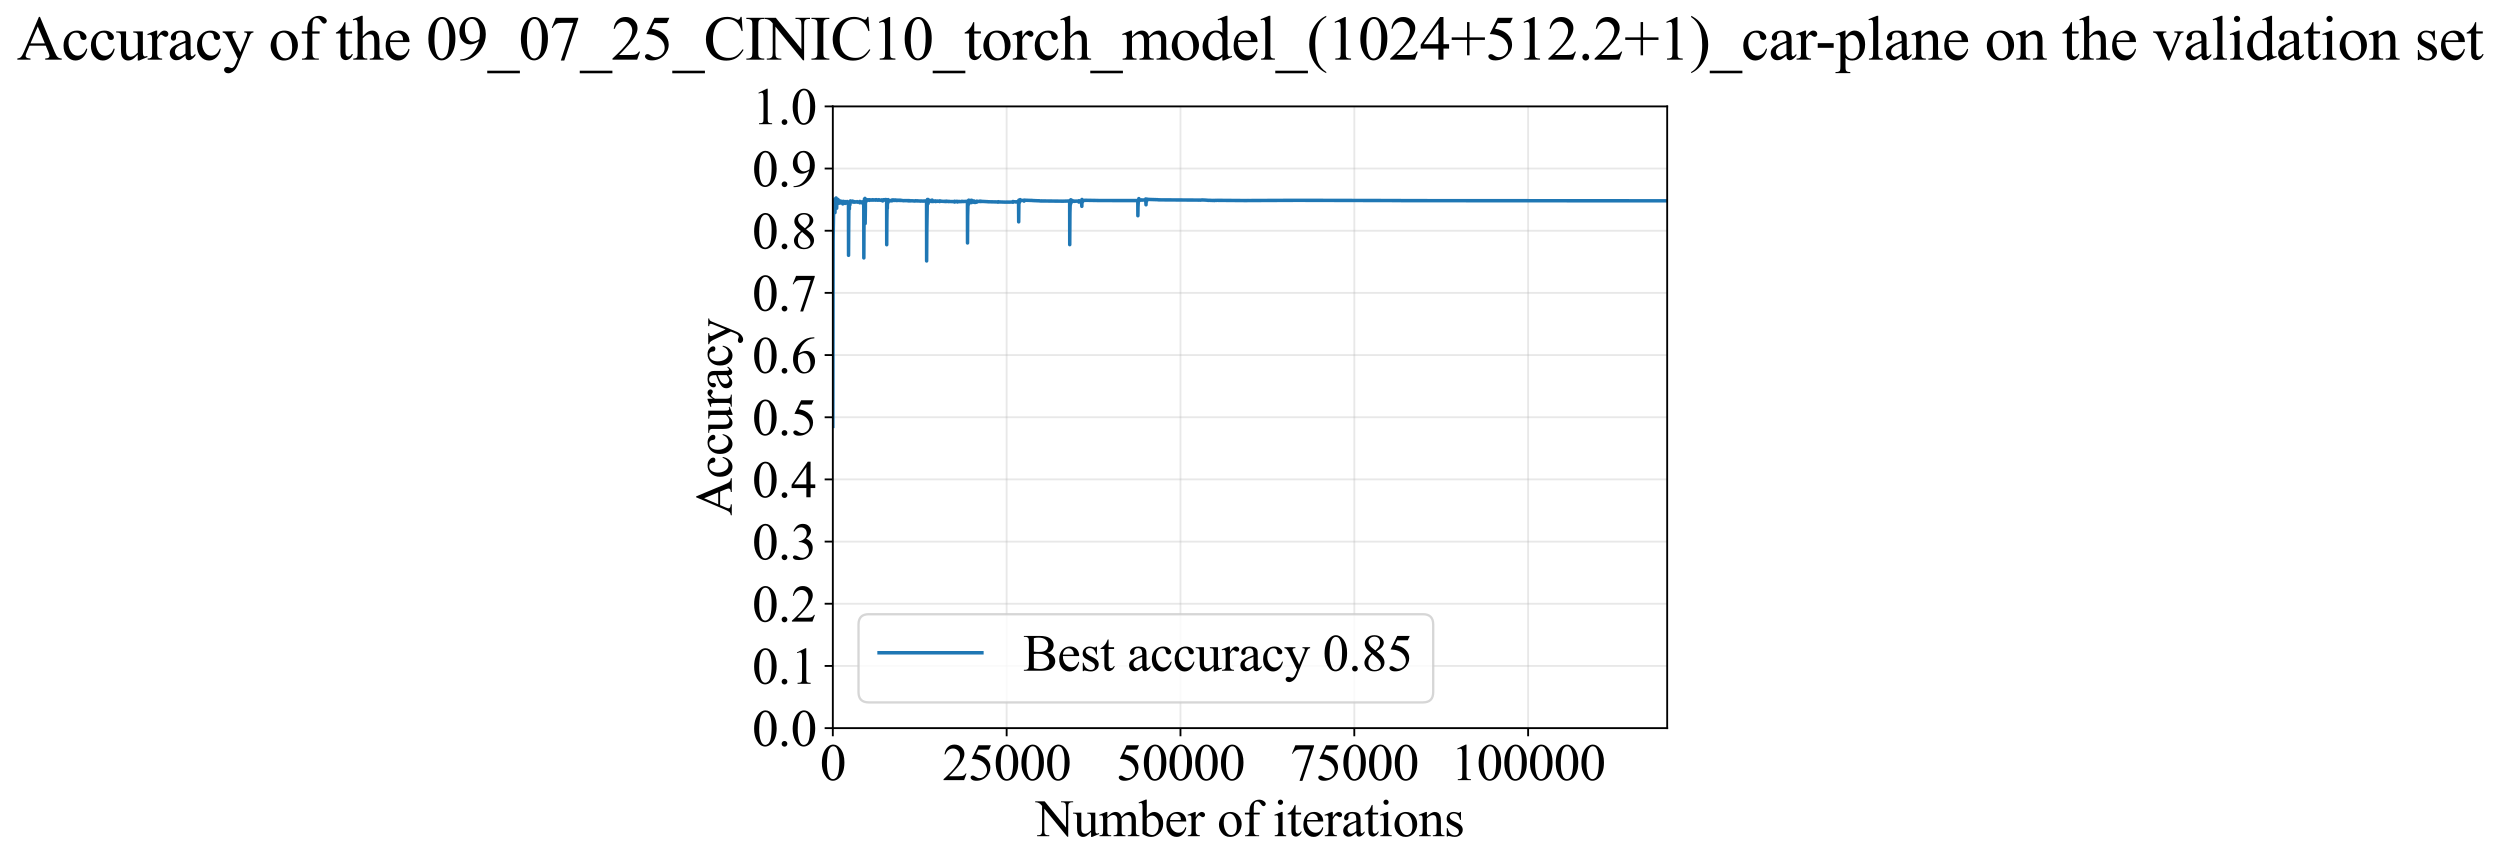 <?xml version="1.0" encoding="utf-8" standalone="no"?>
<!DOCTYPE svg PUBLIC "-//W3C//DTD SVG 1.1//EN"
  "http://www.w3.org/Graphics/SVG/1.1/DTD/svg11.dtd">
<svg xmlns:xlink="http://www.w3.org/1999/xlink" width="1070.049pt" height="369.808pt" viewBox="0 0 1070.049 369.808" xmlns="http://www.w3.org/2000/svg" version="1.1">
 <defs>
  <style type="text/css">*{stroke-linejoin: round; stroke-linecap: butt}</style>
 </defs>
 <g id="figure_1">
  <g id="patch_1">
   <path d="M 0 369.808 
L 1070.049 369.808 
L 1070.049 0 
L 0 0 
z
" style="fill: #ffffff"/>
  </g>
  <g id="axes_1">
   <g id="patch_2">
    <path d="M 356.465 311.644 
L 713.585 311.644 
L 713.585 45.532 
L 356.465 45.532 
z
" style="fill: #ffffff"/>
   </g>
   <g id="matplotlib.axis_1">
    <g id="xtick_1">
     <g id="line2d_1">
      <path d="M 356.465 311.644 
L 356.465 45.532 
" clip-path="url(#p0b1e5a8b62)" style="fill: none; stroke: #b0b0b0; stroke-opacity: 0.3; stroke-width: 0.8; stroke-linecap: square"/>
     </g>
     <g id="line2d_2">
      <defs>
       <path id="mb15ddaf20f" d="M 0 0 
L 0 3.5 
" style="stroke: #000000; stroke-width: 0.8"/>
      </defs>
      <g>
       <use xlink:href="#mb15ddaf20f" x="356.465" y="311.644" style="stroke: #000000; stroke-width: 0.8"/>
      </g>
     </g>
     <g id="text_1">
      <!-- 0 -->
      <g transform="translate(350.965 333.92) scale(0.22 -0.22)">
       <defs>
        <path id="TimesNewRomanPSMT-30" d="M 231 2094 
Q 231 2819 450 3342 
Q 669 3866 1031 4122 
Q 1313 4325 1613 4325 
Q 2100 4325 2488 3828 
Q 2972 3213 2972 2159 
Q 2972 1422 2759 906 
Q 2547 391 2217 158 
Q 1888 -75 1581 -75 
Q 975 -75 572 641 
Q 231 1244 231 2094 
z
M 844 2016 
Q 844 1141 1059 588 
Q 1238 122 1591 122 
Q 1759 122 1940 273 
Q 2122 425 2216 781 
Q 2359 1319 2359 2297 
Q 2359 3022 2209 3506 
Q 2097 3866 1919 4016 
Q 1791 4119 1609 4119 
Q 1397 4119 1231 3928 
Q 1006 3669 925 3112 
Q 844 2556 844 2016 
z
" transform="scale(0.016)"/>
       </defs>
       <use xlink:href="#TimesNewRomanPSMT-30"/>
      </g>
     </g>
    </g>
    <g id="xtick_2">
     <g id="line2d_3">
      <path d="M 430.865 311.644 
L 430.865 45.532 
" clip-path="url(#p0b1e5a8b62)" style="fill: none; stroke: #b0b0b0; stroke-opacity: 0.3; stroke-width: 0.8; stroke-linecap: square"/>
     </g>
     <g id="line2d_4">
      <g>
       <use xlink:href="#mb15ddaf20f" x="430.865" y="311.644" style="stroke: #000000; stroke-width: 0.8"/>
      </g>
     </g>
     <g id="text_2">
      <!-- 25000 -->
      <g transform="translate(403.365 333.92) scale(0.22 -0.22)">
       <defs>
        <path id="TimesNewRomanPSMT-32" d="M 2934 816 
L 2638 0 
L 138 0 
L 138 116 
Q 1241 1122 1691 1759 
Q 2141 2397 2141 2925 
Q 2141 3328 1894 3587 
Q 1647 3847 1303 3847 
Q 991 3847 742 3664 
Q 494 3481 375 3128 
L 259 3128 
Q 338 3706 661 4015 
Q 984 4325 1469 4325 
Q 1984 4325 2329 3994 
Q 2675 3663 2675 3213 
Q 2675 2891 2525 2569 
Q 2294 2063 1775 1497 
Q 997 647 803 472 
L 1909 472 
Q 2247 472 2383 497 
Q 2519 522 2628 598 
Q 2738 675 2819 816 
L 2934 816 
z
" transform="scale(0.016)"/>
        <path id="TimesNewRomanPSMT-35" d="M 2778 4238 
L 2534 3706 
L 1259 3706 
L 981 3138 
Q 1809 3016 2294 2522 
Q 2709 2097 2709 1522 
Q 2709 1188 2573 903 
Q 2438 619 2231 419 
Q 2025 219 1772 97 
Q 1413 -75 1034 -75 
Q 653 -75 479 54 
Q 306 184 306 341 
Q 306 428 378 495 
Q 450 563 559 563 
Q 641 563 702 538 
Q 763 513 909 409 
Q 1144 247 1384 247 
Q 1750 247 2026 523 
Q 2303 800 2303 1197 
Q 2303 1581 2056 1914 
Q 1809 2247 1375 2428 
Q 1034 2569 447 2591 
L 1259 4238 
L 2778 4238 
z
" transform="scale(0.016)"/>
       </defs>
       <use xlink:href="#TimesNewRomanPSMT-32"/>
       <use xlink:href="#TimesNewRomanPSMT-35" transform="translate(50 0)"/>
       <use xlink:href="#TimesNewRomanPSMT-30" transform="translate(100 0)"/>
       <use xlink:href="#TimesNewRomanPSMT-30" transform="translate(150 0)"/>
       <use xlink:href="#TimesNewRomanPSMT-30" transform="translate(200 0)"/>
      </g>
     </g>
    </g>
    <g id="xtick_3">
     <g id="line2d_5">
      <path d="M 505.265 311.644 
L 505.265 45.532 
" clip-path="url(#p0b1e5a8b62)" style="fill: none; stroke: #b0b0b0; stroke-opacity: 0.3; stroke-width: 0.8; stroke-linecap: square"/>
     </g>
     <g id="line2d_6">
      <g>
       <use xlink:href="#mb15ddaf20f" x="505.265" y="311.644" style="stroke: #000000; stroke-width: 0.8"/>
      </g>
     </g>
     <g id="text_3">
      <!-- 50000 -->
      <g transform="translate(477.765 333.92) scale(0.22 -0.22)">
       <use xlink:href="#TimesNewRomanPSMT-35"/>
       <use xlink:href="#TimesNewRomanPSMT-30" transform="translate(50 0)"/>
       <use xlink:href="#TimesNewRomanPSMT-30" transform="translate(100 0)"/>
       <use xlink:href="#TimesNewRomanPSMT-30" transform="translate(150 0)"/>
       <use xlink:href="#TimesNewRomanPSMT-30" transform="translate(200 0)"/>
      </g>
     </g>
    </g>
    <g id="xtick_4">
     <g id="line2d_7">
      <path d="M 579.665 311.644 
L 579.665 45.532 
" clip-path="url(#p0b1e5a8b62)" style="fill: none; stroke: #b0b0b0; stroke-opacity: 0.3; stroke-width: 0.8; stroke-linecap: square"/>
     </g>
     <g id="line2d_8">
      <g>
       <use xlink:href="#mb15ddaf20f" x="579.665" y="311.644" style="stroke: #000000; stroke-width: 0.8"/>
      </g>
     </g>
     <g id="text_4">
      <!-- 75000 -->
      <g transform="translate(552.165 333.92) scale(0.22 -0.22)">
       <defs>
        <path id="TimesNewRomanPSMT-37" d="M 644 4238 
L 2916 4238 
L 2916 4119 
L 1503 -88 
L 1153 -88 
L 2419 3728 
L 1253 3728 
Q 900 3728 750 3644 
Q 488 3500 328 3200 
L 238 3234 
L 644 4238 
z
" transform="scale(0.016)"/>
       </defs>
       <use xlink:href="#TimesNewRomanPSMT-37"/>
       <use xlink:href="#TimesNewRomanPSMT-35" transform="translate(50 0)"/>
       <use xlink:href="#TimesNewRomanPSMT-30" transform="translate(100 0)"/>
       <use xlink:href="#TimesNewRomanPSMT-30" transform="translate(150 0)"/>
       <use xlink:href="#TimesNewRomanPSMT-30" transform="translate(200 0)"/>
      </g>
     </g>
    </g>
    <g id="xtick_5">
     <g id="line2d_9">
      <path d="M 654.065 311.644 
L 654.065 45.532 
" clip-path="url(#p0b1e5a8b62)" style="fill: none; stroke: #b0b0b0; stroke-opacity: 0.3; stroke-width: 0.8; stroke-linecap: square"/>
     </g>
     <g id="line2d_10">
      <g>
       <use xlink:href="#mb15ddaf20f" x="654.065" y="311.644" style="stroke: #000000; stroke-width: 0.8"/>
      </g>
     </g>
     <g id="text_5">
      <!-- 100000 -->
      <g transform="translate(621.065 333.92) scale(0.22 -0.22)">
       <defs>
        <path id="TimesNewRomanPSMT-31" d="M 750 3822 
L 1781 4325 
L 1884 4325 
L 1884 747 
Q 1884 391 1914 303 
Q 1944 216 2037 169 
Q 2131 122 2419 116 
L 2419 0 
L 825 0 
L 825 116 
Q 1125 122 1212 167 
Q 1300 213 1334 289 
Q 1369 366 1369 747 
L 1369 3034 
Q 1369 3497 1338 3628 
Q 1316 3728 1258 3775 
Q 1200 3822 1119 3822 
Q 1003 3822 797 3725 
L 750 3822 
z
" transform="scale(0.016)"/>
       </defs>
       <use xlink:href="#TimesNewRomanPSMT-31"/>
       <use xlink:href="#TimesNewRomanPSMT-30" transform="translate(50 0)"/>
       <use xlink:href="#TimesNewRomanPSMT-30" transform="translate(100 0)"/>
       <use xlink:href="#TimesNewRomanPSMT-30" transform="translate(150 0)"/>
       <use xlink:href="#TimesNewRomanPSMT-30" transform="translate(200 0)"/>
       <use xlink:href="#TimesNewRomanPSMT-30" transform="translate(250 0)"/>
      </g>
     </g>
    </g>
    <g id="text_6">
     <!-- Number of iterations -->
     <g transform="translate(443.383 357.902) scale(0.22 -0.22)">
      <defs>
       <path id="TimesNewRomanPSMT-4e" d="M -84 4238 
L 1066 4238 
L 3656 1059 
L 3656 3503 
Q 3656 3894 3569 3991 
Q 3453 4122 3203 4122 
L 3056 4122 
L 3056 4238 
L 4531 4238 
L 4531 4122 
L 4381 4122 
Q 4113 4122 4000 3959 
Q 3931 3859 3931 3503 
L 3931 -69 
L 3819 -69 
L 1025 3344 
L 1025 734 
Q 1025 344 1109 247 
Q 1228 116 1475 116 
L 1625 116 
L 1625 0 
L 150 0 
L 150 116 
L 297 116 
Q 569 116 681 278 
Q 750 378 750 734 
L 750 3681 
Q 566 3897 470 3965 
Q 375 4034 191 4094 
Q 100 4122 -84 4122 
L -84 4238 
z
" transform="scale(0.016)"/>
       <path id="TimesNewRomanPSMT-75" d="M 2709 2863 
L 2709 1128 
Q 2709 631 2732 520 
Q 2756 409 2807 365 
Q 2859 322 2928 322 
Q 3025 322 3147 375 
L 3191 266 
L 2334 -88 
L 2194 -88 
L 2194 519 
Q 1825 119 1631 15 
Q 1438 -88 1222 -88 
Q 981 -88 804 51 
Q 628 191 559 409 
Q 491 628 491 1028 
L 491 2306 
Q 491 2509 447 2587 
Q 403 2666 317 2708 
Q 231 2750 6 2747 
L 6 2863 
L 1009 2863 
L 1009 947 
Q 1009 547 1148 422 
Q 1288 297 1484 297 
Q 1619 297 1789 381 
Q 1959 466 2194 703 
L 2194 2325 
Q 2194 2569 2105 2655 
Q 2016 2741 1734 2747 
L 1734 2863 
L 2709 2863 
z
" transform="scale(0.016)"/>
       <path id="TimesNewRomanPSMT-6d" d="M 1050 2338 
Q 1363 2650 1419 2697 
Q 1559 2816 1721 2881 
Q 1884 2947 2044 2947 
Q 2313 2947 2506 2790 
Q 2700 2634 2766 2338 
Q 3088 2713 3309 2830 
Q 3531 2947 3766 2947 
Q 3994 2947 4170 2830 
Q 4347 2713 4450 2447 
Q 4519 2266 4519 1878 
L 4519 647 
Q 4519 378 4559 278 
Q 4591 209 4675 161 
Q 4759 113 4950 113 
L 4950 0 
L 3538 0 
L 3538 113 
L 3597 113 
Q 3781 113 3884 184 
Q 3956 234 3988 344 
Q 4000 397 4000 647 
L 4000 1878 
Q 4000 2228 3916 2372 
Q 3794 2572 3525 2572 
Q 3359 2572 3192 2489 
Q 3025 2406 2788 2181 
L 2781 2147 
L 2788 2013 
L 2788 647 
Q 2788 353 2820 281 
Q 2853 209 2943 161 
Q 3034 113 3253 113 
L 3253 0 
L 1806 0 
L 1806 113 
Q 2044 113 2133 169 
Q 2222 225 2256 338 
Q 2272 391 2272 647 
L 2272 1878 
Q 2272 2228 2169 2381 
Q 2031 2581 1784 2581 
Q 1616 2581 1450 2491 
Q 1191 2353 1050 2181 
L 1050 647 
Q 1050 366 1089 281 
Q 1128 197 1204 155 
Q 1281 113 1516 113 
L 1516 0 
L 100 0 
L 100 113 
Q 297 113 375 155 
Q 453 197 493 289 
Q 534 381 534 647 
L 534 1741 
Q 534 2213 506 2350 
Q 484 2453 437 2492 
Q 391 2531 309 2531 
Q 222 2531 100 2484 
L 53 2597 
L 916 2947 
L 1050 2947 
L 1050 2338 
z
" transform="scale(0.016)"/>
       <path id="TimesNewRomanPSMT-62" d="M 984 2369 
Q 1400 2947 1881 2947 
Q 2322 2947 2650 2570 
Q 2978 2194 2978 1541 
Q 2978 778 2472 313 
Q 2038 -88 1503 -88 
Q 1253 -88 995 3 
Q 738 94 469 275 
L 469 3241 
Q 469 3728 445 3840 
Q 422 3953 372 3993 
Q 322 4034 247 4034 
Q 159 4034 28 3984 
L -16 4094 
L 844 4444 
L 984 4444 
L 984 2369 
z
M 984 2169 
L 984 456 
Q 1144 300 1314 220 
Q 1484 141 1663 141 
Q 1947 141 2192 453 
Q 2438 766 2438 1363 
Q 2438 1913 2192 2208 
Q 1947 2503 1634 2503 
Q 1469 2503 1303 2419 
Q 1178 2356 984 2169 
z
" transform="scale(0.016)"/>
       <path id="TimesNewRomanPSMT-65" d="M 681 1784 
Q 678 1147 991 784 
Q 1303 422 1725 422 
Q 2006 422 2214 576 
Q 2422 731 2563 1106 
L 2659 1044 
Q 2594 616 2278 264 
Q 1963 -88 1488 -88 
Q 972 -88 605 314 
Q 238 716 238 1394 
Q 238 2128 614 2539 
Q 991 2950 1559 2950 
Q 2041 2950 2350 2633 
Q 2659 2316 2659 1784 
L 681 1784 
z
M 681 1966 
L 2006 1966 
Q 1991 2241 1941 2353 
Q 1863 2528 1708 2628 
Q 1553 2728 1384 2728 
Q 1125 2728 920 2526 
Q 716 2325 681 1966 
z
" transform="scale(0.016)"/>
       <path id="TimesNewRomanPSMT-72" d="M 1038 2947 
L 1038 2303 
Q 1397 2947 1775 2947 
Q 1947 2947 2059 2842 
Q 2172 2738 2172 2600 
Q 2172 2478 2090 2393 
Q 2009 2309 1897 2309 
Q 1788 2309 1652 2417 
Q 1516 2525 1450 2525 
Q 1394 2525 1328 2463 
Q 1188 2334 1038 2041 
L 1038 669 
Q 1038 431 1097 309 
Q 1138 225 1241 169 
Q 1344 113 1538 113 
L 1538 0 
L 72 0 
L 72 113 
Q 291 113 397 181 
Q 475 231 506 341 
Q 522 394 522 644 
L 522 1753 
Q 522 2253 501 2348 
Q 481 2444 426 2487 
Q 372 2531 291 2531 
Q 194 2531 72 2484 
L 41 2597 
L 906 2947 
L 1038 2947 
z
" transform="scale(0.016)"/>
       <path id="TimesNewRomanPSMT-20" transform="scale(0.016)"/>
       <path id="TimesNewRomanPSMT-6f" d="M 1600 2947 
Q 2250 2947 2644 2453 
Q 2978 2031 2978 1484 
Q 2978 1100 2793 706 
Q 2609 313 2286 112 
Q 1963 -88 1566 -88 
Q 919 -88 538 428 
Q 216 863 216 1403 
Q 216 1797 411 2186 
Q 606 2575 925 2761 
Q 1244 2947 1600 2947 
z
M 1503 2744 
Q 1338 2744 1170 2645 
Q 1003 2547 900 2300 
Q 797 2053 797 1666 
Q 797 1041 1045 587 
Q 1294 134 1700 134 
Q 2003 134 2200 384 
Q 2397 634 2397 1244 
Q 2397 2006 2069 2444 
Q 1847 2744 1503 2744 
z
" transform="scale(0.016)"/>
       <path id="TimesNewRomanPSMT-66" d="M 1319 2638 
L 1319 756 
Q 1319 356 1406 250 
Q 1522 113 1716 113 
L 1975 113 
L 1975 0 
L 266 0 
L 266 113 
L 394 113 
Q 519 113 622 175 
Q 725 238 764 344 
Q 803 450 803 756 
L 803 2638 
L 247 2638 
L 247 2863 
L 803 2863 
L 803 3050 
Q 803 3478 940 3775 
Q 1078 4072 1361 4255 
Q 1644 4438 1997 4438 
Q 2325 4438 2600 4225 
Q 2781 4084 2781 3909 
Q 2781 3816 2700 3733 
Q 2619 3650 2525 3650 
Q 2453 3650 2373 3701 
Q 2294 3753 2178 3923 
Q 2063 4094 1966 4153 
Q 1869 4213 1750 4213 
Q 1606 4213 1506 4136 
Q 1406 4059 1362 3898 
Q 1319 3738 1319 3069 
L 1319 2863 
L 2056 2863 
L 2056 2638 
L 1319 2638 
z
" transform="scale(0.016)"/>
       <path id="TimesNewRomanPSMT-69" d="M 928 4444 
Q 1059 4444 1151 4351 
Q 1244 4259 1244 4128 
Q 1244 3997 1151 3903 
Q 1059 3809 928 3809 
Q 797 3809 703 3903 
Q 609 3997 609 4128 
Q 609 4259 701 4351 
Q 794 4444 928 4444 
z
M 1188 2947 
L 1188 647 
Q 1188 378 1227 289 
Q 1266 200 1342 156 
Q 1419 113 1622 113 
L 1622 0 
L 231 0 
L 231 113 
Q 441 113 512 153 
Q 584 194 626 287 
Q 669 381 669 647 
L 669 1750 
Q 669 2216 641 2353 
Q 619 2453 572 2492 
Q 525 2531 444 2531 
Q 356 2531 231 2484 
L 188 2597 
L 1050 2947 
L 1188 2947 
z
" transform="scale(0.016)"/>
       <path id="TimesNewRomanPSMT-74" d="M 1031 3803 
L 1031 2863 
L 1700 2863 
L 1700 2644 
L 1031 2644 
L 1031 788 
Q 1031 509 1111 412 
Q 1191 316 1316 316 
Q 1419 316 1516 380 
Q 1613 444 1666 569 
L 1788 569 
Q 1678 263 1478 108 
Q 1278 -47 1066 -47 
Q 922 -47 784 33 
Q 647 113 581 261 
Q 516 409 516 719 
L 516 2644 
L 63 2644 
L 63 2747 
Q 234 2816 414 2980 
Q 594 3144 734 3369 
Q 806 3488 934 3803 
L 1031 3803 
z
" transform="scale(0.016)"/>
       <path id="TimesNewRomanPSMT-61" d="M 1822 413 
Q 1381 72 1269 19 
Q 1100 -59 909 -59 
Q 613 -59 420 144 
Q 228 347 228 678 
Q 228 888 322 1041 
Q 450 1253 767 1440 
Q 1084 1628 1822 1897 
L 1822 2009 
Q 1822 2438 1686 2597 
Q 1550 2756 1291 2756 
Q 1094 2756 978 2650 
Q 859 2544 859 2406 
L 866 2225 
Q 866 2081 792 2003 
Q 719 1925 600 1925 
Q 484 1925 411 2006 
Q 338 2088 338 2228 
Q 338 2497 613 2722 
Q 888 2947 1384 2947 
Q 1766 2947 2009 2819 
Q 2194 2722 2281 2516 
Q 2338 2381 2338 1966 
L 2338 994 
Q 2338 584 2353 492 
Q 2369 400 2405 369 
Q 2441 338 2488 338 
Q 2538 338 2575 359 
Q 2641 400 2828 588 
L 2828 413 
Q 2478 -56 2159 -56 
Q 2006 -56 1915 50 
Q 1825 156 1822 413 
z
M 1822 616 
L 1822 1706 
Q 1350 1519 1213 1441 
Q 966 1303 859 1153 
Q 753 1003 753 825 
Q 753 600 887 451 
Q 1022 303 1197 303 
Q 1434 303 1822 616 
z
" transform="scale(0.016)"/>
       <path id="TimesNewRomanPSMT-6e" d="M 1034 2341 
Q 1538 2947 1994 2947 
Q 2228 2947 2397 2830 
Q 2566 2713 2666 2444 
Q 2734 2256 2734 1869 
L 2734 647 
Q 2734 375 2778 278 
Q 2813 200 2889 156 
Q 2966 113 3172 113 
L 3172 0 
L 1756 0 
L 1756 113 
L 1816 113 
Q 2016 113 2095 173 
Q 2175 234 2206 353 
Q 2219 400 2219 647 
L 2219 1819 
Q 2219 2209 2117 2386 
Q 2016 2563 1775 2563 
Q 1403 2563 1034 2156 
L 1034 647 
Q 1034 356 1069 288 
Q 1113 197 1189 155 
Q 1266 113 1500 113 
L 1500 0 
L 84 0 
L 84 113 
L 147 113 
Q 366 113 442 223 
Q 519 334 519 647 
L 519 1709 
Q 519 2225 495 2337 
Q 472 2450 423 2490 
Q 375 2531 294 2531 
Q 206 2531 84 2484 
L 38 2597 
L 900 2947 
L 1034 2947 
L 1034 2341 
z
" transform="scale(0.016)"/>
       <path id="TimesNewRomanPSMT-73" d="M 2050 2947 
L 2050 1972 
L 1947 1972 
Q 1828 2431 1642 2597 
Q 1456 2763 1169 2763 
Q 950 2763 815 2647 
Q 681 2531 681 2391 
Q 681 2216 781 2091 
Q 878 1963 1175 1819 
L 1631 1597 
Q 2266 1288 2266 781 
Q 2266 391 1970 151 
Q 1675 -88 1309 -88 
Q 1047 -88 709 6 
Q 606 38 541 38 
Q 469 38 428 -44 
L 325 -44 
L 325 978 
L 428 978 
Q 516 541 762 319 
Q 1009 97 1316 97 
Q 1531 97 1667 223 
Q 1803 350 1803 528 
Q 1803 744 1651 891 
Q 1500 1038 1047 1263 
Q 594 1488 453 1669 
Q 313 1847 313 2119 
Q 313 2472 555 2709 
Q 797 2947 1181 2947 
Q 1350 2947 1591 2875 
Q 1750 2828 1803 2828 
Q 1853 2828 1881 2850 
Q 1909 2872 1947 2947 
L 2050 2947 
z
" transform="scale(0.016)"/>
      </defs>
      <use xlink:href="#TimesNewRomanPSMT-4e"/>
      <use xlink:href="#TimesNewRomanPSMT-75" transform="translate(72.217 0)"/>
      <use xlink:href="#TimesNewRomanPSMT-6d" transform="translate(122.217 0)"/>
      <use xlink:href="#TimesNewRomanPSMT-62" transform="translate(200 0)"/>
      <use xlink:href="#TimesNewRomanPSMT-65" transform="translate(250 0)"/>
      <use xlink:href="#TimesNewRomanPSMT-72" transform="translate(294.385 0)"/>
      <use xlink:href="#TimesNewRomanPSMT-20" transform="translate(327.686 0)"/>
      <use xlink:href="#TimesNewRomanPSMT-6f" transform="translate(352.686 0)"/>
      <use xlink:href="#TimesNewRomanPSMT-66" transform="translate(402.686 0)"/>
      <use xlink:href="#TimesNewRomanPSMT-20" transform="translate(435.986 0)"/>
      <use xlink:href="#TimesNewRomanPSMT-69" transform="translate(460.986 0)"/>
      <use xlink:href="#TimesNewRomanPSMT-74" transform="translate(488.77 0)"/>
      <use xlink:href="#TimesNewRomanPSMT-65" transform="translate(516.553 0)"/>
      <use xlink:href="#TimesNewRomanPSMT-72" transform="translate(560.938 0)"/>
      <use xlink:href="#TimesNewRomanPSMT-61" transform="translate(594.238 0)"/>
      <use xlink:href="#TimesNewRomanPSMT-74" transform="translate(638.623 0)"/>
      <use xlink:href="#TimesNewRomanPSMT-69" transform="translate(666.406 0)"/>
      <use xlink:href="#TimesNewRomanPSMT-6f" transform="translate(694.189 0)"/>
      <use xlink:href="#TimesNewRomanPSMT-6e" transform="translate(744.189 0)"/>
      <use xlink:href="#TimesNewRomanPSMT-73" transform="translate(794.189 0)"/>
     </g>
    </g>
   </g>
   <g id="matplotlib.axis_2">
    <g id="ytick_1">
     <g id="line2d_11">
      <path d="M 356.465 311.644 
L 713.585 311.644 
" clip-path="url(#p0b1e5a8b62)" style="fill: none; stroke: #b0b0b0; stroke-opacity: 0.3; stroke-width: 0.8; stroke-linecap: square"/>
     </g>
     <g id="line2d_12">
      <defs>
       <path id="m18ecd6cfef" d="M 0 0 
L -3.5 0 
" style="stroke: #000000; stroke-width: 0.8"/>
      </defs>
      <g>
       <use xlink:href="#m18ecd6cfef" x="356.465" y="311.644" style="stroke: #000000; stroke-width: 0.8"/>
      </g>
     </g>
     <g id="text_7">
      <!-- 0.0 -->
      <g transform="translate(321.965 319.282) scale(0.22 -0.22)">
       <defs>
        <path id="TimesNewRomanPSMT-2e" d="M 800 606 
Q 947 606 1047 504 
Q 1147 403 1147 259 
Q 1147 116 1045 14 
Q 944 -88 800 -88 
Q 656 -88 554 14 
Q 453 116 453 259 
Q 453 406 554 506 
Q 656 606 800 606 
z
" transform="scale(0.016)"/>
       </defs>
       <use xlink:href="#TimesNewRomanPSMT-30"/>
       <use xlink:href="#TimesNewRomanPSMT-2e" transform="translate(50 0)"/>
       <use xlink:href="#TimesNewRomanPSMT-30" transform="translate(75 0)"/>
      </g>
     </g>
    </g>
    <g id="ytick_2">
     <g id="line2d_13">
      <path d="M 356.465 285.032 
L 713.585 285.032 
" clip-path="url(#p0b1e5a8b62)" style="fill: none; stroke: #b0b0b0; stroke-opacity: 0.3; stroke-width: 0.8; stroke-linecap: square"/>
     </g>
     <g id="line2d_14">
      <g>
       <use xlink:href="#m18ecd6cfef" x="356.465" y="285.032" style="stroke: #000000; stroke-width: 0.8"/>
      </g>
     </g>
     <g id="text_8">
      <!-- 0.1 -->
      <g transform="translate(321.965 292.67) scale(0.22 -0.22)">
       <use xlink:href="#TimesNewRomanPSMT-30"/>
       <use xlink:href="#TimesNewRomanPSMT-2e" transform="translate(50 0)"/>
       <use xlink:href="#TimesNewRomanPSMT-31" transform="translate(75 0)"/>
      </g>
     </g>
    </g>
    <g id="ytick_3">
     <g id="line2d_15">
      <path d="M 356.465 258.421 
L 713.585 258.421 
" clip-path="url(#p0b1e5a8b62)" style="fill: none; stroke: #b0b0b0; stroke-opacity: 0.3; stroke-width: 0.8; stroke-linecap: square"/>
     </g>
     <g id="line2d_16">
      <g>
       <use xlink:href="#m18ecd6cfef" x="356.465" y="258.421" style="stroke: #000000; stroke-width: 0.8"/>
      </g>
     </g>
     <g id="text_9">
      <!-- 0.2 -->
      <g transform="translate(321.965 266.059) scale(0.22 -0.22)">
       <use xlink:href="#TimesNewRomanPSMT-30"/>
       <use xlink:href="#TimesNewRomanPSMT-2e" transform="translate(50 0)"/>
       <use xlink:href="#TimesNewRomanPSMT-32" transform="translate(75 0)"/>
      </g>
     </g>
    </g>
    <g id="ytick_4">
     <g id="line2d_17">
      <path d="M 356.465 231.81 
L 713.585 231.81 
" clip-path="url(#p0b1e5a8b62)" style="fill: none; stroke: #b0b0b0; stroke-opacity: 0.3; stroke-width: 0.8; stroke-linecap: square"/>
     </g>
     <g id="line2d_18">
      <g>
       <use xlink:href="#m18ecd6cfef" x="356.465" y="231.81" style="stroke: #000000; stroke-width: 0.8"/>
      </g>
     </g>
     <g id="text_10">
      <!-- 0.3 -->
      <g transform="translate(321.965 239.448) scale(0.22 -0.22)">
       <defs>
        <path id="TimesNewRomanPSMT-33" d="M 325 3431 
Q 506 3859 782 4092 
Q 1059 4325 1472 4325 
Q 1981 4325 2253 3994 
Q 2459 3747 2459 3466 
Q 2459 3003 1878 2509 
Q 2269 2356 2469 2072 
Q 2669 1788 2669 1403 
Q 2669 853 2319 450 
Q 1863 -75 997 -75 
Q 569 -75 414 31 
Q 259 138 259 259 
Q 259 350 332 419 
Q 406 488 509 488 
Q 588 488 669 463 
Q 722 447 909 348 
Q 1097 250 1169 231 
Q 1284 197 1416 197 
Q 1734 197 1970 444 
Q 2206 691 2206 1028 
Q 2206 1275 2097 1509 
Q 2016 1684 1919 1775 
Q 1784 1900 1550 2001 
Q 1316 2103 1072 2103 
L 972 2103 
L 972 2197 
Q 1219 2228 1467 2375 
Q 1716 2522 1828 2728 
Q 1941 2934 1941 3181 
Q 1941 3503 1739 3701 
Q 1538 3900 1238 3900 
Q 753 3900 428 3381 
L 325 3431 
z
" transform="scale(0.016)"/>
       </defs>
       <use xlink:href="#TimesNewRomanPSMT-30"/>
       <use xlink:href="#TimesNewRomanPSMT-2e" transform="translate(50 0)"/>
       <use xlink:href="#TimesNewRomanPSMT-33" transform="translate(75 0)"/>
      </g>
     </g>
    </g>
    <g id="ytick_5">
     <g id="line2d_19">
      <path d="M 356.465 205.199 
L 713.585 205.199 
" clip-path="url(#p0b1e5a8b62)" style="fill: none; stroke: #b0b0b0; stroke-opacity: 0.3; stroke-width: 0.8; stroke-linecap: square"/>
     </g>
     <g id="line2d_20">
      <g>
       <use xlink:href="#m18ecd6cfef" x="356.465" y="205.199" style="stroke: #000000; stroke-width: 0.8"/>
      </g>
     </g>
     <g id="text_11">
      <!-- 0.4 -->
      <g transform="translate(321.965 212.837) scale(0.22 -0.22)">
       <defs>
        <path id="TimesNewRomanPSMT-34" d="M 2978 1563 
L 2978 1119 
L 2409 1119 
L 2409 0 
L 1894 0 
L 1894 1119 
L 100 1119 
L 100 1519 
L 2066 4325 
L 2409 4325 
L 2409 1563 
L 2978 1563 
z
M 1894 1563 
L 1894 3666 
L 406 1563 
L 1894 1563 
z
" transform="scale(0.016)"/>
       </defs>
       <use xlink:href="#TimesNewRomanPSMT-30"/>
       <use xlink:href="#TimesNewRomanPSMT-2e" transform="translate(50 0)"/>
       <use xlink:href="#TimesNewRomanPSMT-34" transform="translate(75 0)"/>
      </g>
     </g>
    </g>
    <g id="ytick_6">
     <g id="line2d_21">
      <path d="M 356.465 178.588 
L 713.585 178.588 
" clip-path="url(#p0b1e5a8b62)" style="fill: none; stroke: #b0b0b0; stroke-opacity: 0.3; stroke-width: 0.8; stroke-linecap: square"/>
     </g>
     <g id="line2d_22">
      <g>
       <use xlink:href="#m18ecd6cfef" x="356.465" y="178.588" style="stroke: #000000; stroke-width: 0.8"/>
      </g>
     </g>
     <g id="text_12">
      <!-- 0.5 -->
      <g transform="translate(321.965 186.226) scale(0.22 -0.22)">
       <use xlink:href="#TimesNewRomanPSMT-30"/>
       <use xlink:href="#TimesNewRomanPSMT-2e" transform="translate(50 0)"/>
       <use xlink:href="#TimesNewRomanPSMT-35" transform="translate(75 0)"/>
      </g>
     </g>
    </g>
    <g id="ytick_7">
     <g id="line2d_23">
      <path d="M 356.465 151.976 
L 713.585 151.976 
" clip-path="url(#p0b1e5a8b62)" style="fill: none; stroke: #b0b0b0; stroke-opacity: 0.3; stroke-width: 0.8; stroke-linecap: square"/>
     </g>
     <g id="line2d_24">
      <g>
       <use xlink:href="#m18ecd6cfef" x="356.465" y="151.976" style="stroke: #000000; stroke-width: 0.8"/>
      </g>
     </g>
     <g id="text_13">
      <!-- 0.6 -->
      <g transform="translate(321.965 159.614) scale(0.22 -0.22)">
       <defs>
        <path id="TimesNewRomanPSMT-36" d="M 2869 4325 
L 2869 4209 
Q 2456 4169 2195 4045 
Q 1934 3922 1679 3669 
Q 1425 3416 1258 3105 
Q 1091 2794 978 2366 
Q 1428 2675 1881 2675 
Q 2316 2675 2634 2325 
Q 2953 1975 2953 1425 
Q 2953 894 2631 456 
Q 2244 -75 1606 -75 
Q 1172 -75 869 213 
Q 275 772 275 1663 
Q 275 2231 503 2743 
Q 731 3256 1154 3653 
Q 1578 4050 1965 4187 
Q 2353 4325 2688 4325 
L 2869 4325 
z
M 925 2138 
Q 869 1716 869 1456 
Q 869 1156 980 804 
Q 1091 453 1309 247 
Q 1469 100 1697 100 
Q 1969 100 2183 356 
Q 2397 613 2397 1088 
Q 2397 1622 2184 2012 
Q 1972 2403 1581 2403 
Q 1463 2403 1327 2353 
Q 1191 2303 925 2138 
z
" transform="scale(0.016)"/>
       </defs>
       <use xlink:href="#TimesNewRomanPSMT-30"/>
       <use xlink:href="#TimesNewRomanPSMT-2e" transform="translate(50 0)"/>
       <use xlink:href="#TimesNewRomanPSMT-36" transform="translate(75 0)"/>
      </g>
     </g>
    </g>
    <g id="ytick_8">
     <g id="line2d_25">
      <path d="M 356.465 125.365 
L 713.585 125.365 
" clip-path="url(#p0b1e5a8b62)" style="fill: none; stroke: #b0b0b0; stroke-opacity: 0.3; stroke-width: 0.8; stroke-linecap: square"/>
     </g>
     <g id="line2d_26">
      <g>
       <use xlink:href="#m18ecd6cfef" x="356.465" y="125.365" style="stroke: #000000; stroke-width: 0.8"/>
      </g>
     </g>
     <g id="text_14">
      <!-- 0.7 -->
      <g transform="translate(321.965 133.003) scale(0.22 -0.22)">
       <use xlink:href="#TimesNewRomanPSMT-30"/>
       <use xlink:href="#TimesNewRomanPSMT-2e" transform="translate(50 0)"/>
       <use xlink:href="#TimesNewRomanPSMT-37" transform="translate(75 0)"/>
      </g>
     </g>
    </g>
    <g id="ytick_9">
     <g id="line2d_27">
      <path d="M 356.465 98.754 
L 713.585 98.754 
" clip-path="url(#p0b1e5a8b62)" style="fill: none; stroke: #b0b0b0; stroke-opacity: 0.3; stroke-width: 0.8; stroke-linecap: square"/>
     </g>
     <g id="line2d_28">
      <g>
       <use xlink:href="#m18ecd6cfef" x="356.465" y="98.754" style="stroke: #000000; stroke-width: 0.8"/>
      </g>
     </g>
     <g id="text_15">
      <!-- 0.8 -->
      <g transform="translate(321.965 106.392) scale(0.22 -0.22)">
       <defs>
        <path id="TimesNewRomanPSMT-38" d="M 1228 2134 
Q 725 2547 579 2797 
Q 434 3047 434 3316 
Q 434 3728 753 4026 
Q 1072 4325 1600 4325 
Q 2113 4325 2425 4047 
Q 2738 3769 2738 3413 
Q 2738 3175 2569 2928 
Q 2400 2681 1866 2347 
Q 2416 1922 2594 1678 
Q 2831 1359 2831 1006 
Q 2831 559 2490 242 
Q 2150 -75 1597 -75 
Q 994 -75 656 303 
Q 388 606 388 966 
Q 388 1247 577 1523 
Q 766 1800 1228 2134 
z
M 1719 2469 
Q 2094 2806 2194 3001 
Q 2294 3197 2294 3444 
Q 2294 3772 2109 3958 
Q 1925 4144 1606 4144 
Q 1288 4144 1088 3959 
Q 888 3775 888 3528 
Q 888 3366 970 3203 
Q 1053 3041 1206 2894 
L 1719 2469 
z
M 1375 2016 
Q 1116 1797 991 1539 
Q 866 1281 866 981 
Q 866 578 1086 336 
Q 1306 94 1647 94 
Q 1984 94 2187 284 
Q 2391 475 2391 747 
Q 2391 972 2272 1150 
Q 2050 1481 1375 2016 
z
" transform="scale(0.016)"/>
       </defs>
       <use xlink:href="#TimesNewRomanPSMT-30"/>
       <use xlink:href="#TimesNewRomanPSMT-2e" transform="translate(50 0)"/>
       <use xlink:href="#TimesNewRomanPSMT-38" transform="translate(75 0)"/>
      </g>
     </g>
    </g>
    <g id="ytick_10">
     <g id="line2d_29">
      <path d="M 356.465 72.143 
L 713.585 72.143 
" clip-path="url(#p0b1e5a8b62)" style="fill: none; stroke: #b0b0b0; stroke-opacity: 0.3; stroke-width: 0.8; stroke-linecap: square"/>
     </g>
     <g id="line2d_30">
      <g>
       <use xlink:href="#m18ecd6cfef" x="356.465" y="72.143" style="stroke: #000000; stroke-width: 0.8"/>
      </g>
     </g>
     <g id="text_16">
      <!-- 0.9 -->
      <g transform="translate(321.965 79.781) scale(0.22 -0.22)">
       <defs>
        <path id="TimesNewRomanPSMT-39" d="M 338 -88 
L 338 28 
Q 744 34 1094 217 
Q 1444 400 1770 856 
Q 2097 1313 2225 1859 
Q 1734 1544 1338 1544 
Q 891 1544 572 1889 
Q 253 2234 253 2806 
Q 253 3363 572 3797 
Q 956 4325 1575 4325 
Q 2097 4325 2469 3894 
Q 2925 3359 2925 2575 
Q 2925 1869 2578 1258 
Q 2231 647 1613 244 
Q 1109 -88 516 -88 
L 338 -88 
z
M 2275 2091 
Q 2331 2497 2331 2741 
Q 2331 3044 2228 3395 
Q 2125 3747 1936 3934 
Q 1747 4122 1506 4122 
Q 1228 4122 1018 3872 
Q 809 3622 809 3128 
Q 809 2469 1088 2097 
Q 1291 1828 1588 1828 
Q 1731 1828 1928 1897 
Q 2125 1966 2275 2091 
z
" transform="scale(0.016)"/>
       </defs>
       <use xlink:href="#TimesNewRomanPSMT-30"/>
       <use xlink:href="#TimesNewRomanPSMT-2e" transform="translate(50 0)"/>
       <use xlink:href="#TimesNewRomanPSMT-39" transform="translate(75 0)"/>
      </g>
     </g>
    </g>
    <g id="ytick_11">
     <g id="line2d_31">
      <path d="M 356.465 45.532 
L 713.585 45.532 
" clip-path="url(#p0b1e5a8b62)" style="fill: none; stroke: #b0b0b0; stroke-opacity: 0.3; stroke-width: 0.8; stroke-linecap: square"/>
     </g>
     <g id="line2d_32">
      <g>
       <use xlink:href="#m18ecd6cfef" x="356.465" y="45.532" style="stroke: #000000; stroke-width: 0.8"/>
      </g>
     </g>
     <g id="text_17">
      <!-- 1.0 -->
      <g transform="translate(321.965 53.17) scale(0.22 -0.22)">
       <use xlink:href="#TimesNewRomanPSMT-31"/>
       <use xlink:href="#TimesNewRomanPSMT-2e" transform="translate(50 0)"/>
       <use xlink:href="#TimesNewRomanPSMT-30" transform="translate(75 0)"/>
      </g>
     </g>
    </g>
    <g id="text_18">
     <!-- Accuracy -->
     <g transform="translate(313.217 220.726) rotate(-90) scale(0.22 -0.22)">
      <defs>
       <path id="TimesNewRomanPSMT-41" d="M 2928 1419 
L 1288 1419 
L 1000 750 
Q 894 503 894 381 
Q 894 284 986 211 
Q 1078 138 1384 116 
L 1384 0 
L 50 0 
L 50 116 
Q 316 163 394 238 
Q 553 388 747 847 
L 2238 4334 
L 2347 4334 
L 3822 809 
Q 4000 384 4145 257 
Q 4291 131 4550 116 
L 4550 0 
L 2878 0 
L 2878 116 
Q 3131 128 3220 200 
Q 3309 272 3309 375 
Q 3309 513 3184 809 
L 2928 1419 
z
M 2841 1650 
L 2122 3363 
L 1384 1650 
L 2841 1650 
z
" transform="scale(0.016)"/>
       <path id="TimesNewRomanPSMT-63" d="M 2631 1088 
Q 2516 522 2178 217 
Q 1841 -88 1431 -88 
Q 944 -88 581 321 
Q 219 731 219 1428 
Q 219 2103 620 2525 
Q 1022 2947 1584 2947 
Q 2006 2947 2278 2723 
Q 2550 2500 2550 2259 
Q 2550 2141 2473 2067 
Q 2397 1994 2259 1994 
Q 2075 1994 1981 2113 
Q 1928 2178 1911 2362 
Q 1894 2547 1784 2644 
Q 1675 2738 1481 2738 
Q 1169 2738 978 2506 
Q 725 2200 725 1697 
Q 725 1184 976 792 
Q 1228 400 1656 400 
Q 1963 400 2206 609 
Q 2378 753 2541 1131 
L 2631 1088 
z
" transform="scale(0.016)"/>
       <path id="TimesNewRomanPSMT-79" d="M 38 2863 
L 1372 2863 
L 1372 2747 
L 1306 2747 
Q 1166 2747 1095 2686 
Q 1025 2625 1025 2534 
Q 1025 2413 1128 2197 
L 1825 753 
L 2466 2334 
Q 2519 2463 2519 2588 
Q 2519 2644 2497 2672 
Q 2472 2706 2419 2726 
Q 2366 2747 2231 2747 
L 2231 2863 
L 3163 2863 
L 3163 2747 
Q 3047 2734 2984 2696 
Q 2922 2659 2847 2556 
Q 2819 2513 2741 2316 
L 1575 -541 
Q 1406 -956 1132 -1168 
Q 859 -1381 606 -1381 
Q 422 -1381 303 -1275 
Q 184 -1169 184 -1031 
Q 184 -900 270 -820 
Q 356 -741 506 -741 
Q 609 -741 788 -809 
Q 913 -856 944 -856 
Q 1038 -856 1148 -759 
Q 1259 -663 1372 -384 
L 1575 113 
L 547 2272 
Q 500 2369 397 2513 
Q 319 2622 269 2659 
Q 197 2709 38 2747 
L 38 2863 
z
" transform="scale(0.016)"/>
      </defs>
      <use xlink:href="#TimesNewRomanPSMT-41"/>
      <use xlink:href="#TimesNewRomanPSMT-63" transform="translate(72.217 0)"/>
      <use xlink:href="#TimesNewRomanPSMT-63" transform="translate(116.602 0)"/>
      <use xlink:href="#TimesNewRomanPSMT-75" transform="translate(160.986 0)"/>
      <use xlink:href="#TimesNewRomanPSMT-72" transform="translate(210.986 0)"/>
      <use xlink:href="#TimesNewRomanPSMT-61" transform="translate(244.287 0)"/>
      <use xlink:href="#TimesNewRomanPSMT-63" transform="translate(288.672 0)"/>
      <use xlink:href="#TimesNewRomanPSMT-79" transform="translate(333.057 0)"/>
     </g>
    </g>
   </g>
   <g id="line2d_33">
    <path d="M 356.465 182.505 
L 356.584 103.381 
L 356.643 99.183 
L 356.822 88.464 
L 356.852 90.889 
L 356.911 87.148 
L 357.03 85.522 
L 356.971 87.902 
L 357.06 85.966 
L 357.09 86.868 
L 357.149 85.626 
L 357.179 86.794 
L 357.209 86.735 
L 357.328 85.286 
L 357.358 85.434 
L 357.387 90.992 
L 357.447 85.522 
L 357.477 85.596 
L 357.506 85.079 
L 357.536 86.38 
L 357.566 88.494 
L 357.596 85.685 
L 357.625 85.847 
L 357.685 87.267 
L 357.744 86.735 
L 357.864 84.739 
L 357.923 86.394 
L 357.983 85.833 
L 358.012 85.153 
L 358.042 85.907 
L 358.072 85.626 
L 358.102 89.13 
L 358.161 87.533 
L 358.191 85.33 
L 358.28 85.744 
L 358.31 85.271 
L 358.34 86.261 
L 358.369 86.247 
L 358.399 85.286 
L 358.429 86.808 
L 358.459 85.507 
L 358.489 87.148 
L 358.548 86.054 
L 358.578 85.877 
L 358.608 86.483 
L 358.637 86.202 
L 358.667 85.36 
L 358.697 86.424 
L 358.756 85.892 
L 358.786 86.276 
L 358.816 85.64 
L 358.846 86.025 
L 358.875 85.759 
L 358.905 86.498 
L 358.965 86.276 
L 358.994 85.877 
L 359.114 86.986 
L 359.173 85.951 
L 359.262 86.394 
L 359.292 86.587 
L 359.322 86.291 
L 359.441 86.143 
L 359.649 86.897 
L 359.5 85.981 
L 359.679 86.779 
L 359.709 86.306 
L 359.798 86.35 
L 359.828 86.779 
L 359.887 86.394 
L 359.917 86.232 
L 359.947 86.513 
L 359.977 86.557 
L 360.006 86.261 
L 360.096 86.424 
L 360.125 86.616 
L 360.155 86.143 
L 360.185 86.158 
L 360.245 86.69 
L 360.304 86.394 
L 360.334 86.261 
L 360.393 86.483 
L 360.423 86.335 
L 360.453 86.35 
L 360.512 86.291 
L 360.542 86.513 
L 360.631 86.232 
L 360.661 86.321 
L 360.721 87.282 
L 360.78 86.468 
L 360.81 86.616 
L 360.84 86.38 
L 360.87 86.232 
L 360.899 86.454 
L 360.959 86.291 
L 360.989 86.365 
L 361.018 86.188 
L 361.048 86.291 
L 361.078 86.202 
L 361.108 86.35 
L 361.137 86.247 
L 361.316 86.572 
L 361.375 86.439 
L 361.405 87.03 
L 361.495 86.705 
L 361.584 86.794 
L 361.614 86.38 
L 361.673 86.306 
L 361.733 86.838 
L 361.792 86.69 
L 361.822 86.291 
L 361.852 86.823 
L 361.881 87.045 
L 361.911 86.912 
L 361.941 86.498 
L 362.03 86.616 
L 362.06 86.528 
L 362.09 86.705 
L 362.12 86.587 
L 362.209 86.749 
L 362.179 86.542 
L 362.239 86.587 
L 362.298 86.557 
L 362.328 86.601 
L 362.358 86.705 
L 362.447 86.616 
L 362.536 86.631 
L 362.596 86.247 
L 362.626 86.72 
L 362.685 86.306 
L 362.774 86.808 
L 362.804 86.557 
L 362.893 86.661 
L 362.953 86.498 
L 362.983 86.941 
L 363.042 86.616 
L 363.072 86.542 
L 363.102 86.72 
L 363.131 86.735 
L 363.161 86.986 
L 363.191 109.28 
L 363.251 98.163 
L 363.34 87.267 
L 363.37 89.706 
L 363.518 86.528 
L 363.548 89.455 
L 363.578 86.439 
L 363.608 87.015 
L 363.667 87.178 
L 363.697 86.483 
L 363.786 87.666 
L 363.846 86.128 
L 363.905 86.158 
L 363.935 86.35 
L 363.965 86.069 
L 363.995 85.995 
L 364.024 86.158 
L 364.054 86.084 
L 364.114 86.498 
L 364.203 86.454 
L 364.262 86.291 
L 364.322 86.35 
L 364.382 86.394 
L 364.411 86.114 
L 364.501 86.261 
L 364.53 86.409 
L 364.59 86.321 
L 364.62 86.261 
L 364.679 86.35 
L 364.709 86.439 
L 364.739 86.306 
L 364.768 86.202 
L 364.828 86.291 
L 364.858 86.409 
L 364.887 86.069 
L 364.977 86.291 
L 365.036 86.276 
L 365.066 86.394 
L 365.096 86.143 
L 365.126 86.306 
L 365.155 86.188 
L 365.215 86.261 
L 365.245 86.528 
L 365.334 86.424 
L 365.393 86.498 
L 365.483 86.306 
L 365.542 86.498 
L 365.602 86.38 
L 365.751 86.335 
L 365.78 86.542 
L 365.84 86.321 
L 366.108 86.38 
L 366.227 86.483 
L 366.257 86.454 
L 366.822 86.35 
L 366.852 86.291 
L 366.911 86.365 
L 366.941 86.365 
L 367.001 86.542 
L 367.06 86.454 
L 367.09 86.513 
L 367.12 86.38 
L 367.149 86.454 
L 367.358 86.454 
L 367.596 86.513 
L 367.715 86.394 
L 367.804 86.498 
L 367.834 86.468 
L 367.923 86.483 
L 368.013 86.794 
L 368.042 86.217 
L 368.132 86.557 
L 368.161 86.454 
L 368.221 86.557 
L 368.34 86.631 
L 368.37 86.557 
L 368.578 86.439 
L 368.608 86.557 
L 368.697 86.616 
L 368.816 86.394 
L 368.876 86.498 
L 368.905 86.823 
L 368.965 86.601 
L 369.084 86.38 
L 369.173 86.394 
L 369.322 86.498 
L 369.352 86.468 
L 369.411 86.454 
L 369.441 86.882 
L 369.56 86.321 
L 369.679 87.03 
L 369.709 89.573 
L 369.739 110.389 
L 369.798 97.349 
L 369.977 86.735 
L 370.007 85.197 
L 370.036 88.376 
L 370.096 86.232 
L 370.155 86.72 
L 370.215 84.916 
L 370.245 86.114 
L 370.274 85.759 
L 370.304 95.664 
L 370.394 89.47 
L 370.423 85.522 
L 370.513 85.581 
L 370.542 86.054 
L 370.632 85.788 
L 370.721 85.493 
L 370.751 86.173 
L 370.81 85.685 
L 370.899 85.552 
L 370.959 85.596 
L 370.989 85.714 
L 371.078 85.626 
L 371.108 85.478 
L 371.138 85.729 
L 371.167 85.714 
L 371.257 85.655 
L 371.286 85.522 
L 371.346 85.655 
L 371.525 85.655 
L 371.554 85.507 
L 371.584 85.685 
L 371.614 85.626 
L 371.703 85.655 
L 371.852 85.537 
L 371.941 85.567 
L 371.971 85.493 
L 372.001 85.537 
L 372.03 85.67 
L 372.09 85.537 
L 372.12 85.493 
L 372.15 85.759 
L 372.209 85.685 
L 372.328 85.507 
L 372.447 85.64 
L 372.507 85.581 
L 372.566 85.626 
L 372.775 85.64 
L 372.864 85.552 
L 372.923 85.64 
L 373.072 85.596 
L 373.191 85.611 
L 373.221 85.67 
L 373.28 85.626 
L 373.429 85.478 
L 373.548 85.64 
L 373.578 85.552 
L 373.727 85.552 
L 373.786 85.507 
L 373.816 85.581 
L 373.876 85.655 
L 373.965 85.552 
L 374.59 85.611 
L 374.62 85.685 
L 374.65 85.67 
L 374.679 85.478 
L 374.769 85.537 
L 375.066 85.611 
L 375.185 85.463 
L 375.245 85.64 
L 375.304 85.537 
L 375.513 85.7 
L 375.632 85.581 
L 375.661 85.626 
L 375.781 85.596 
L 375.87 85.581 
L 375.9 85.685 
L 375.989 85.655 
L 376.108 85.552 
L 376.138 85.478 
L 376.167 85.596 
L 376.197 85.655 
L 376.227 85.552 
L 376.257 85.493 
L 376.286 85.64 
L 377.12 85.729 
L 377.15 85.759 
L 377.269 85.552 
L 377.388 85.774 
L 377.417 85.788 
L 377.507 85.567 
L 377.537 85.803 
L 377.596 85.64 
L 377.626 85.581 
L 377.656 85.729 
L 377.804 86.01 
L 377.923 85.567 
L 377.953 85.685 
L 378.013 85.522 
L 378.072 85.611 
L 378.191 85.478 
L 378.221 85.507 
L 378.31 85.552 
L 378.429 85.507 
L 378.489 85.626 
L 378.548 85.567 
L 378.578 85.493 
L 378.638 85.522 
L 378.667 85.596 
L 378.757 85.522 
L 378.787 85.507 
L 378.816 85.64 
L 378.876 85.434 
L 378.906 85.596 
L 379.054 85.404 
L 379.293 85.966 
L 379.501 85.463 
L 379.531 104.741 
L 379.59 94.969 
L 379.709 85.936 
L 379.739 85.995 
L 379.798 89.203 
L 379.828 86.01 
L 379.947 87.06 
L 380.007 85.981 
L 380.066 86.025 
L 380.126 86.439 
L 380.156 85.448 
L 380.245 85.714 
L 380.275 86.158 
L 380.364 85.877 
L 380.394 85.685 
L 380.423 85.921 
L 380.453 86.069 
L 380.483 85.759 
L 380.543 86.01 
L 380.572 85.966 
L 380.602 86.084 
L 380.632 86.069 
L 380.751 85.921 
L 380.81 86.025 
L 380.9 85.936 
L 380.989 85.907 
L 380.959 85.981 
L 381.019 85.936 
L 381.197 85.907 
L 381.376 85.907 
L 381.465 85.729 
L 381.435 85.936 
L 381.495 85.788 
L 381.525 85.907 
L 381.614 85.818 
L 381.703 85.803 
L 381.733 85.966 
L 381.763 85.611 
L 381.793 85.803 
L 381.882 85.581 
L 381.941 85.67 
L 382.031 85.64 
L 382.179 85.552 
L 382.328 85.729 
L 382.358 85.567 
L 382.418 85.626 
L 382.566 85.803 
L 382.596 85.581 
L 382.685 85.714 
L 382.745 85.596 
L 382.804 85.7 
L 382.894 85.626 
L 382.924 85.7 
L 383.013 85.596 
L 383.043 85.803 
L 383.132 85.655 
L 383.251 85.655 
L 383.281 85.581 
L 383.31 85.729 
L 383.34 85.611 
L 383.489 85.67 
L 383.608 85.655 
L 383.638 85.803 
L 383.668 85.64 
L 383.727 85.685 
L 383.876 85.759 
L 383.906 85.847 
L 383.935 85.729 
L 384.055 85.7 
L 384.233 85.655 
L 384.322 85.774 
L 384.352 85.655 
L 384.441 85.714 
L 384.65 85.774 
L 384.769 85.685 
L 384.858 85.803 
L 384.888 85.67 
L 384.977 85.729 
L 385.096 85.685 
L 385.245 85.803 
L 385.364 85.685 
L 385.483 85.818 
L 385.572 85.714 
L 385.632 85.818 
L 385.691 85.774 
L 385.959 85.788 
L 386.108 85.833 
L 386.376 85.862 
L 386.525 85.833 
L 386.703 85.921 
L 386.822 85.877 
L 388.578 85.877 
L 388.668 85.981 
L 388.727 85.847 
L 388.757 85.892 
L 388.817 85.995 
L 388.876 85.921 
L 389.114 85.877 
L 389.203 85.995 
L 389.233 85.966 
L 389.352 85.877 
L 389.501 85.995 
L 389.59 85.981 
L 389.709 85.966 
L 389.947 85.966 
L 390.126 85.936 
L 391.108 85.981 
L 391.198 86.04 
L 391.227 86.01 
L 391.287 85.981 
L 391.317 86.054 
L 391.703 85.981 
L 391.823 85.981 
L 391.942 85.907 
L 392.001 86.025 
L 392.061 85.966 
L 392.328 85.981 
L 392.507 85.951 
L 392.656 85.936 
L 392.686 86.025 
L 392.775 85.981 
L 394.025 86.069 
L 394.055 86.099 
L 394.114 86.01 
L 395.126 86.084 
L 395.245 86.084 
L 395.573 85.995 
L 395.692 86.084 
L 395.811 86.084 
L 396.138 86.04 
L 396.227 86.069 
L 396.257 85.966 
L 396.346 86.025 
L 396.585 86.025 
L 396.614 111.69 
L 396.704 98.015 
L 396.912 85.655 
L 396.971 85.374 
L 397.061 86.971 
L 397.09 85.966 
L 397.12 87.237 
L 397.15 86.661 
L 397.18 87.237 
L 397.239 85.389 
L 397.299 86.38 
L 397.358 86.749 
L 397.418 85.818 
L 397.448 86.158 
L 397.507 85.685 
L 397.537 85.907 
L 397.567 85.877 
L 397.596 86.468 
L 397.686 86.114 
L 397.715 86.069 
L 397.745 86.114 
L 397.775 86.335 
L 397.805 85.774 
L 397.835 86.143 
L 397.894 85.818 
L 397.954 85.862 
L 398.073 86.128 
L 398.102 85.818 
L 398.162 85.966 
L 398.192 86.143 
L 398.251 86.099 
L 398.281 85.892 
L 398.37 85.966 
L 398.549 85.951 
L 398.638 85.877 
L 398.668 85.907 
L 398.817 86.114 
L 398.876 86.173 
L 398.906 85.685 
L 398.936 86.276 
L 398.966 85.64 
L 399.025 85.951 
L 399.055 86.114 
L 399.114 85.981 
L 399.144 85.951 
L 399.174 85.995 
L 399.233 85.921 
L 399.352 86.114 
L 399.501 86.114 
L 399.591 86.232 
L 399.62 86.188 
L 399.65 86.025 
L 399.739 86.114 
L 399.918 86.173 
L 399.948 86.025 
L 400.037 86.069 
L 400.096 86.114 
L 400.126 86.069 
L 400.305 86.01 
L 400.335 86.084 
L 400.394 85.981 
L 400.454 86.099 
L 400.483 86.276 
L 400.573 86.173 
L 400.602 86.04 
L 400.662 86.143 
L 400.692 86.188 
L 400.721 86.128 
L 400.811 86.069 
L 400.841 86.099 
L 400.87 86.188 
L 400.93 86.054 
L 401.019 86.084 
L 401.108 86.158 
L 401.138 86.128 
L 401.198 86.054 
L 401.227 86.143 
L 401.257 86.173 
L 401.287 86.099 
L 401.347 86.04 
L 401.376 86.114 
L 401.495 86.158 
L 401.525 86.114 
L 401.704 86.099 
L 401.882 86.069 
L 402.15 86.114 
L 402.18 86.276 
L 402.21 86.173 
L 402.239 85.966 
L 402.299 86.158 
L 402.388 86.128 
L 402.477 86.114 
L 402.507 86.143 
L 402.597 86.114 
L 402.626 86.025 
L 402.686 86.128 
L 404.412 86.217 
L 404.442 86.261 
L 404.472 86.128 
L 404.501 86.188 
L 404.62 86.188 
L 404.65 86.276 
L 404.71 86.232 
L 404.858 86.173 
L 404.888 86.261 
L 404.918 86.128 
L 404.948 86.158 
L 405.156 86.202 
L 405.186 86.084 
L 405.216 86.247 
L 405.275 86.158 
L 405.335 86.232 
L 405.394 86.173 
L 405.603 86.173 
L 405.751 86.217 
L 405.9 86.247 
L 405.93 86.276 
L 405.96 86.173 
L 406.049 86.217 
L 406.079 86.291 
L 406.168 86.247 
L 406.347 86.188 
L 406.466 86.232 
L 406.644 86.261 
L 408.49 86.276 
L 408.549 86.483 
L 408.579 86.202 
L 408.609 86.128 
L 408.668 86.232 
L 408.787 86.409 
L 408.995 86.291 
L 409.115 86.247 
L 409.323 86.202 
L 409.353 86.291 
L 409.412 86.202 
L 409.531 86.143 
L 409.65 86.247 
L 409.68 86.188 
L 409.71 86.232 
L 409.829 86.468 
L 410.007 86.217 
L 410.365 86.276 
L 410.573 86.217 
L 410.603 86.321 
L 410.662 86.232 
L 410.751 86.261 
L 410.871 86.306 
L 411.555 86.276 
L 411.585 86.173 
L 411.674 86.202 
L 411.704 86.173 
L 411.734 86.291 
L 412.091 86.188 
L 412.21 86.261 
L 414.085 86.158 
L 414.115 103.987 
L 414.174 92.545 
L 414.323 86.291 
L 414.353 86.365 
L 414.442 87.636 
L 414.472 85.833 
L 414.561 86.986 
L 414.65 85.67 
L 414.68 86.04 
L 414.71 87.148 
L 414.769 86.261 
L 414.829 85.995 
L 414.859 86.099 
L 414.918 86.025 
L 414.978 86.439 
L 415.067 85.995 
L 415.097 86.128 
L 415.127 86.158 
L 415.186 86.247 
L 415.275 85.788 
L 415.335 86.202 
L 415.394 86.084 
L 415.752 86.128 
L 415.841 86.72 
L 415.871 85.714 
L 415.96 86.114 
L 416.079 86.143 
L 416.138 86.173 
L 416.198 86.158 
L 416.258 86.394 
L 416.287 86.128 
L 416.377 86.247 
L 416.466 86.128 
L 416.496 86.232 
L 416.615 86.38 
L 416.704 85.995 
L 416.823 86.587 
L 416.853 86.483 
L 416.942 86.025 
L 417.002 86.054 
L 417.061 86.158 
L 417.091 86.35 
L 417.18 86.291 
L 417.299 86.306 
L 417.329 86.675 
L 417.418 86.454 
L 417.627 86.38 
L 417.924 86.483 
L 417.954 86.557 
L 418.103 86.084 
L 418.162 86.468 
L 418.222 86.261 
L 418.311 86.202 
L 418.341 86.365 
L 418.4 86.261 
L 418.43 86.173 
L 418.49 86.261 
L 419.025 86.202 
L 419.144 86.158 
L 419.204 86.232 
L 419.234 86.128 
L 419.442 86.173 
L 419.472 86.069 
L 419.502 86.261 
L 419.561 86.276 
L 419.591 86.173 
L 419.68 86.202 
L 419.799 86.173 
L 419.859 86.128 
L 419.918 86.173 
L 420.037 86.202 
L 420.067 86.143 
L 420.097 86.232 
L 420.186 86.247 
L 420.216 86.217 
L 420.335 86.232 
L 420.484 86.202 
L 420.752 86.217 
L 422.121 86.291 
L 422.24 86.321 
L 422.448 86.261 
L 422.686 86.35 
L 427.032 86.439 
L 427.061 86.528 
L 427.121 86.439 
L 427.18 86.35 
L 427.24 86.38 
L 427.27 86.468 
L 427.359 86.424 
L 427.389 86.335 
L 427.448 86.454 
L 427.478 86.498 
L 427.508 86.38 
L 427.537 86.424 
L 430.157 86.513 
L 430.305 86.513 
L 433.46 86.483 
L 433.49 86.261 
L 433.55 86.572 
L 433.579 86.394 
L 433.609 86.261 
L 433.698 86.335 
L 433.728 86.276 
L 433.817 86.335 
L 434.77 86.38 
L 434.8 86.454 
L 434.859 86.424 
L 434.889 86.365 
L 434.948 86.439 
L 435.097 86.439 
L 435.157 86.394 
L 435.186 86.439 
L 435.246 86.394 
L 435.276 86.335 
L 435.335 86.409 
L 435.96 86.394 
L 436.02 94.954 
L 436.079 89.263 
L 436.109 85.655 
L 436.198 86.749 
L 436.347 85.892 
L 436.288 86.764 
L 436.377 85.921 
L 436.407 86.454 
L 436.466 85.995 
L 436.496 85.951 
L 436.526 86.291 
L 436.556 86.099 
L 436.645 85.448 
L 436.615 86.128 
L 436.675 85.803 
L 436.704 85.936 
L 436.734 85.596 
L 436.764 85.581 
L 436.823 85.744 
L 436.883 85.655 
L 436.913 85.626 
L 436.942 85.729 
L 437.091 85.774 
L 438.282 85.774 
L 438.312 86.084 
L 438.371 85.64 
L 438.431 85.729 
L 438.49 85.685 
L 441.198 85.788 
L 441.407 85.788 
L 441.645 85.774 
L 441.853 85.833 
L 441.972 85.818 
L 442.151 85.847 
L 444.324 85.936 
L 444.443 85.936 
L 444.621 85.921 
L 444.77 85.966 
L 444.829 85.921 
L 444.889 85.966 
L 445.038 85.981 
L 445.187 85.981 
L 445.306 86.025 
L 445.484 85.995 
L 445.603 86.054 
L 445.633 86.025 
L 445.931 85.966 
L 446.05 86.01 
L 446.199 86.01 
L 454.383 86.099 
L 454.532 86.099 
L 454.74 86.114 
L 457.806 86.025 
L 457.836 85.892 
L 457.865 104.712 
L 457.955 91.184 
L 458.104 85.803 
L 458.133 85.847 
L 458.163 87.577 
L 458.223 85.921 
L 458.282 86.454 
L 458.312 85.507 
L 458.371 85.655 
L 458.401 86.823 
L 458.49 86.202 
L 458.52 86.35 
L 458.55 86.173 
L 458.61 85.67 
L 458.639 86.099 
L 458.669 86.232 
L 458.699 85.714 
L 458.729 86.409 
L 458.788 85.847 
L 459.026 85.995 
L 459.056 85.921 
L 459.086 86.04 
L 459.115 86.025 
L 459.264 86.143 
L 459.294 85.995 
L 459.383 86.084 
L 459.443 86.128 
L 459.473 85.995 
L 459.532 86.069 
L 459.681 86.143 
L 459.8 86.188 
L 459.86 86.069 
L 459.919 86.143 
L 460.068 86.114 
L 460.217 86.158 
L 460.336 86.084 
L 460.366 86.128 
L 460.455 86.084 
L 460.514 86.054 
L 460.544 86.099 
L 460.693 86.128 
L 460.901 86.054 
L 461.199 86.099 
L 461.348 86.04 
L 461.675 86.084 
L 461.764 86.483 
L 461.824 85.907 
L 461.883 86.01 
L 462.806 86.084 
L 462.895 86.409 
L 463.044 88.316 
L 463.104 85.374 
L 463.193 86.217 
L 463.223 86.616 
L 463.252 86.483 
L 463.282 85.596 
L 463.372 86.01 
L 464.086 85.729 
L 464.264 85.803 
L 464.413 85.729 
L 464.651 85.729 
L 470.038 85.818 
L 470.187 85.833 
L 486.973 85.847 
L 487.003 86.38 
L 487.033 92.338 
L 487.092 88.656 
L 487.211 86.232 
L 487.241 86.557 
L 487.301 86.054 
L 487.36 85.493 
L 487.39 85.847 
L 487.42 86.01 
L 487.449 85.005 
L 487.509 85.729 
L 487.539 85.833 
L 487.568 85.64 
L 487.598 85.7 
L 487.658 85.493 
L 487.747 85.611 
L 487.777 85.581 
L 487.807 85.685 
L 487.926 85.67 
L 488.074 85.611 
L 488.104 85.685 
L 488.193 85.64 
L 488.283 85.581 
L 488.312 85.611 
L 488.432 85.581 
L 488.58 85.552 
L 488.61 85.655 
L 488.699 85.581 
L 488.759 85.581 
L 488.878 85.67 
L 489.235 85.567 
L 489.384 85.596 
L 490.247 85.685 
L 490.277 85.774 
L 490.307 85.537 
L 490.366 85.167 
L 490.515 87.651 
L 490.545 85.315 
L 490.634 86.35 
L 490.664 85.67 
L 490.723 85.759 
L 490.753 86.202 
L 490.813 85.877 
L 490.902 85.212 
L 490.961 85.33 
L 491.021 85.286 
L 491.051 85.345 
L 491.17 85.448 
L 491.199 85.404 
L 491.348 85.33 
L 491.586 85.36 
L 491.765 85.315 
L 491.914 85.36 
L 492.122 85.374 
L 495.575 85.478 
L 495.932 85.537 
L 513.075 85.64 
L 513.313 85.64 
L 513.581 85.626 
L 513.789 85.685 
L 514.176 85.611 
L 514.384 85.596 
L 514.652 85.581 
L 516.438 85.67 
L 516.617 85.714 
L 516.855 85.7 
L 517.063 85.774 
L 517.39 85.729 
L 519.146 85.803 
L 519.265 85.788 
L 519.504 85.788 
L 519.682 85.774 
L 519.771 85.847 
L 519.801 85.818 
L 519.98 85.788 
L 520.277 85.729 
L 520.426 85.803 
L 520.754 85.759 
L 520.962 85.744 
L 521.2 85.744 
L 521.468 85.759 
L 521.706 85.759 
L 521.944 85.759 
L 533.432 85.847 
L 533.551 85.847 
L 533.819 85.833 
L 534.057 85.847 
L 534.147 85.803 
L 534.176 85.833 
L 555.219 85.744 
L 555.367 85.744 
L 599.505 85.847 
L 599.803 85.877 
L 713.585 85.951 
L 713.585 85.951 
" clip-path="url(#p0b1e5a8b62)" style="fill: none; stroke: #1f77b4; stroke-width: 1.5; stroke-linecap: square"/>
   </g>
   <g id="patch_3">
    <path d="M 356.465 311.644 
L 356.465 45.532 
" style="fill: none; stroke: #000000; stroke-width: 0.8; stroke-linejoin: miter; stroke-linecap: square"/>
   </g>
   <g id="patch_4">
    <path d="M 713.585 311.644 
L 713.585 45.532 
" style="fill: none; stroke: #000000; stroke-width: 0.8; stroke-linejoin: miter; stroke-linecap: square"/>
   </g>
   <g id="patch_5">
    <path d="M 356.465 311.644 
L 713.585 311.644 
" style="fill: none; stroke: #000000; stroke-width: 0.8; stroke-linejoin: miter; stroke-linecap: square"/>
   </g>
   <g id="patch_6">
    <path d="M 356.465 45.532 
L 713.585 45.532 
" style="fill: none; stroke: #000000; stroke-width: 0.8; stroke-linejoin: miter; stroke-linecap: square"/>
   </g>
   <g id="text_19">
    <!-- Accuracy of the 09_07_25_CINIC10_torch_model_(1024+512.2+1)_car-plane on the validation set -->
    <g transform="translate(7.2 25.532) scale(0.264 -0.264)">
     <defs>
      <path id="TimesNewRomanPSMT-68" d="M 1041 4444 
L 1041 2350 
Q 1388 2731 1591 2839 
Q 1794 2947 1997 2947 
Q 2241 2947 2416 2812 
Q 2591 2678 2675 2391 
Q 2734 2191 2734 1659 
L 2734 647 
Q 2734 375 2778 275 
Q 2809 200 2884 156 
Q 2959 113 3159 113 
L 3159 0 
L 1753 0 
L 1753 113 
L 1819 113 
Q 2019 113 2097 173 
Q 2175 234 2206 353 
Q 2216 403 2216 647 
L 2216 1659 
Q 2216 2128 2167 2275 
Q 2119 2422 2012 2495 
Q 1906 2569 1756 2569 
Q 1603 2569 1437 2487 
Q 1272 2406 1041 2159 
L 1041 647 
Q 1041 353 1073 281 
Q 1106 209 1195 161 
Q 1284 113 1503 113 
L 1503 0 
L 84 0 
L 84 113 
Q 275 113 384 172 
Q 447 203 484 290 
Q 522 378 522 647 
L 522 3238 
Q 522 3728 498 3840 
Q 475 3953 426 3993 
Q 378 4034 297 4034 
Q 231 4034 84 3984 
L 41 4094 
L 897 4444 
L 1041 4444 
z
" transform="scale(0.016)"/>
      <path id="TimesNewRomanPSMT-5f" d="M 3256 -1381 
L -53 -1381 
L -53 -1119 
L 3256 -1119 
L 3256 -1381 
z
" transform="scale(0.016)"/>
      <path id="TimesNewRomanPSMT-43" d="M 3853 4334 
L 3950 2894 
L 3853 2894 
Q 3659 3541 3300 3825 
Q 2941 4109 2438 4109 
Q 2016 4109 1675 3895 
Q 1334 3681 1139 3212 
Q 944 2744 944 2047 
Q 944 1472 1128 1050 
Q 1313 628 1683 403 
Q 2053 178 2528 178 
Q 2941 178 3256 354 
Q 3572 531 3950 1056 
L 4047 994 
Q 3728 428 3303 165 
Q 2878 -97 2294 -97 
Q 1241 -97 663 684 
Q 231 1266 231 2053 
Q 231 2688 515 3219 
Q 800 3750 1298 4042 
Q 1797 4334 2388 4334 
Q 2847 4334 3294 4109 
Q 3425 4041 3481 4041 
Q 3566 4041 3628 4100 
Q 3709 4184 3744 4334 
L 3853 4334 
z
" transform="scale(0.016)"/>
      <path id="TimesNewRomanPSMT-49" d="M 1975 116 
L 1975 0 
L 159 0 
L 159 116 
L 309 116 
Q 572 116 691 269 
Q 766 369 766 750 
L 766 3488 
Q 766 3809 725 3913 
Q 694 3991 597 4047 
Q 459 4122 309 4122 
L 159 4122 
L 159 4238 
L 1975 4238 
L 1975 4122 
L 1822 4122 
Q 1563 4122 1444 3969 
Q 1366 3869 1366 3488 
L 1366 750 
Q 1366 428 1406 325 
Q 1438 247 1538 191 
Q 1672 116 1822 116 
L 1975 116 
z
" transform="scale(0.016)"/>
      <path id="TimesNewRomanPSMT-64" d="M 2222 322 
Q 2013 103 1813 7 
Q 1613 -88 1381 -88 
Q 913 -88 563 304 
Q 213 697 213 1313 
Q 213 1928 600 2439 
Q 988 2950 1597 2950 
Q 1975 2950 2222 2709 
L 2222 3238 
Q 2222 3728 2198 3840 
Q 2175 3953 2125 3993 
Q 2075 4034 2000 4034 
Q 1919 4034 1784 3984 
L 1744 4094 
L 2597 4444 
L 2738 4444 
L 2738 1134 
Q 2738 631 2761 520 
Q 2784 409 2836 365 
Q 2888 322 2956 322 
Q 3041 322 3181 375 
L 3216 266 
L 2366 -88 
L 2222 -88 
L 2222 322 
z
M 2222 541 
L 2222 2016 
Q 2203 2228 2109 2403 
Q 2016 2578 1861 2667 
Q 1706 2756 1559 2756 
Q 1284 2756 1069 2509 
Q 784 2184 784 1559 
Q 784 928 1059 592 
Q 1334 256 1672 256 
Q 1956 256 2222 541 
z
" transform="scale(0.016)"/>
      <path id="TimesNewRomanPSMT-6c" d="M 1184 4444 
L 1184 647 
Q 1184 378 1223 290 
Q 1263 203 1344 158 
Q 1425 113 1647 113 
L 1647 0 
L 244 0 
L 244 113 
Q 441 113 512 153 
Q 584 194 625 287 
Q 666 381 666 647 
L 666 3247 
Q 666 3731 644 3842 
Q 622 3953 573 3993 
Q 525 4034 450 4034 
Q 369 4034 244 3984 
L 191 4094 
L 1044 4444 
L 1184 4444 
z
" transform="scale(0.016)"/>
      <path id="TimesNewRomanPSMT-28" d="M 1988 -1253 
L 1988 -1369 
Q 1516 -1131 1200 -813 
Q 750 -359 506 256 
Q 263 872 263 1534 
Q 263 2503 741 3301 
Q 1219 4100 1988 4444 
L 1988 4313 
Q 1603 4100 1356 3731 
Q 1109 3363 987 2797 
Q 866 2231 866 1616 
Q 866 947 969 400 
Q 1050 -31 1165 -292 
Q 1281 -553 1476 -793 
Q 1672 -1034 1988 -1253 
z
" transform="scale(0.016)"/>
      <path id="TimesNewRomanPSMT-2b" d="M 1672 441 
L 1672 2000 
L 116 2000 
L 116 2256 
L 1672 2256 
L 1672 3809 
L 1922 3809 
L 1922 2256 
L 3484 2256 
L 3484 2000 
L 1922 2000 
L 1922 441 
L 1672 441 
z
" transform="scale(0.016)"/>
      <path id="TimesNewRomanPSMT-29" d="M 144 4313 
L 144 4444 
Q 619 4209 934 3891 
Q 1381 3434 1625 2820 
Q 1869 2206 1869 1541 
Q 1869 572 1392 -226 
Q 916 -1025 144 -1369 
L 144 -1253 
Q 528 -1038 776 -670 
Q 1025 -303 1145 264 
Q 1266 831 1266 1447 
Q 1266 2113 1163 2663 
Q 1084 3094 967 3353 
Q 850 3613 656 3853 
Q 463 4094 144 4313 
z
" transform="scale(0.016)"/>
      <path id="TimesNewRomanPSMT-2d" d="M 259 1672 
L 1875 1672 
L 1875 1200 
L 259 1200 
L 259 1672 
z
" transform="scale(0.016)"/>
      <path id="TimesNewRomanPSMT-70" d="M -6 2578 
L 875 2934 
L 994 2934 
L 994 2266 
Q 1216 2644 1439 2795 
Q 1663 2947 1909 2947 
Q 2341 2947 2628 2609 
Q 2981 2197 2981 1534 
Q 2981 794 2556 309 
Q 2206 -88 1675 -88 
Q 1444 -88 1275 -22 
Q 1150 25 994 166 
L 994 -706 
Q 994 -1000 1030 -1079 
Q 1066 -1159 1155 -1206 
Q 1244 -1253 1478 -1253 
L 1478 -1369 
L -22 -1369 
L -22 -1253 
L 56 -1253 
Q 228 -1256 350 -1188 
Q 409 -1153 442 -1076 
Q 475 -1000 475 -688 
L 475 2019 
Q 475 2297 450 2372 
Q 425 2447 370 2484 
Q 316 2522 222 2522 
Q 147 2522 31 2478 
L -6 2578 
z
M 994 2081 
L 994 1013 
Q 994 666 1022 556 
Q 1066 375 1236 237 
Q 1406 100 1666 100 
Q 1978 100 2172 344 
Q 2425 663 2425 1241 
Q 2425 1897 2138 2250 
Q 1938 2494 1663 2494 
Q 1513 2494 1366 2419 
Q 1253 2363 994 2081 
z
" transform="scale(0.016)"/>
      <path id="TimesNewRomanPSMT-76" d="M 53 2863 
L 1400 2863 
L 1400 2747 
L 1313 2747 
Q 1191 2747 1127 2687 
Q 1063 2628 1063 2528 
Q 1063 2419 1128 2269 
L 1794 688 
L 2463 2328 
Q 2534 2503 2534 2594 
Q 2534 2638 2509 2666 
Q 2475 2713 2422 2730 
Q 2369 2747 2206 2747 
L 2206 2863 
L 3141 2863 
L 3141 2747 
Q 2978 2734 2916 2681 
Q 2806 2588 2719 2369 
L 1703 -88 
L 1575 -88 
L 553 2328 
Q 484 2497 421 2570 
Q 359 2644 263 2694 
Q 209 2722 53 2747 
L 53 2863 
z
" transform="scale(0.016)"/>
     </defs>
     <use xlink:href="#TimesNewRomanPSMT-41"/>
     <use xlink:href="#TimesNewRomanPSMT-63" transform="translate(72.217 0)"/>
     <use xlink:href="#TimesNewRomanPSMT-63" transform="translate(116.602 0)"/>
     <use xlink:href="#TimesNewRomanPSMT-75" transform="translate(160.986 0)"/>
     <use xlink:href="#TimesNewRomanPSMT-72" transform="translate(210.986 0)"/>
     <use xlink:href="#TimesNewRomanPSMT-61" transform="translate(244.287 0)"/>
     <use xlink:href="#TimesNewRomanPSMT-63" transform="translate(288.672 0)"/>
     <use xlink:href="#TimesNewRomanPSMT-79" transform="translate(333.057 0)"/>
     <use xlink:href="#TimesNewRomanPSMT-20" transform="translate(383.057 0)"/>
     <use xlink:href="#TimesNewRomanPSMT-6f" transform="translate(408.057 0)"/>
     <use xlink:href="#TimesNewRomanPSMT-66" transform="translate(458.057 0)"/>
     <use xlink:href="#TimesNewRomanPSMT-20" transform="translate(491.357 0)"/>
     <use xlink:href="#TimesNewRomanPSMT-74" transform="translate(516.357 0)"/>
     <use xlink:href="#TimesNewRomanPSMT-68" transform="translate(544.141 0)"/>
     <use xlink:href="#TimesNewRomanPSMT-65" transform="translate(594.141 0)"/>
     <use xlink:href="#TimesNewRomanPSMT-20" transform="translate(638.525 0)"/>
     <use xlink:href="#TimesNewRomanPSMT-30" transform="translate(663.525 0)"/>
     <use xlink:href="#TimesNewRomanPSMT-39" transform="translate(713.525 0)"/>
     <use xlink:href="#TimesNewRomanPSMT-5f" transform="translate(763.525 0)"/>
     <use xlink:href="#TimesNewRomanPSMT-30" transform="translate(813.525 0)"/>
     <use xlink:href="#TimesNewRomanPSMT-37" transform="translate(863.525 0)"/>
     <use xlink:href="#TimesNewRomanPSMT-5f" transform="translate(913.525 0)"/>
     <use xlink:href="#TimesNewRomanPSMT-32" transform="translate(963.525 0)"/>
     <use xlink:href="#TimesNewRomanPSMT-35" transform="translate(1013.525 0)"/>
     <use xlink:href="#TimesNewRomanPSMT-5f" transform="translate(1063.525 0)"/>
     <use xlink:href="#TimesNewRomanPSMT-43" transform="translate(1113.525 0)"/>
     <use xlink:href="#TimesNewRomanPSMT-49" transform="translate(1180.225 0)"/>
     <use xlink:href="#TimesNewRomanPSMT-4e" transform="translate(1213.525 0)"/>
     <use xlink:href="#TimesNewRomanPSMT-49" transform="translate(1285.742 0)"/>
     <use xlink:href="#TimesNewRomanPSMT-43" transform="translate(1319.043 0)"/>
     <use xlink:href="#TimesNewRomanPSMT-31" transform="translate(1385.742 0)"/>
     <use xlink:href="#TimesNewRomanPSMT-30" transform="translate(1435.742 0)"/>
     <use xlink:href="#TimesNewRomanPSMT-5f" transform="translate(1485.742 0)"/>
     <use xlink:href="#TimesNewRomanPSMT-74" transform="translate(1535.742 0)"/>
     <use xlink:href="#TimesNewRomanPSMT-6f" transform="translate(1563.525 0)"/>
     <use xlink:href="#TimesNewRomanPSMT-72" transform="translate(1613.525 0)"/>
     <use xlink:href="#TimesNewRomanPSMT-63" transform="translate(1646.826 0)"/>
     <use xlink:href="#TimesNewRomanPSMT-68" transform="translate(1691.211 0)"/>
     <use xlink:href="#TimesNewRomanPSMT-5f" transform="translate(1741.211 0)"/>
     <use xlink:href="#TimesNewRomanPSMT-6d" transform="translate(1791.211 0)"/>
     <use xlink:href="#TimesNewRomanPSMT-6f" transform="translate(1868.994 0)"/>
     <use xlink:href="#TimesNewRomanPSMT-64" transform="translate(1918.994 0)"/>
     <use xlink:href="#TimesNewRomanPSMT-65" transform="translate(1968.994 0)"/>
     <use xlink:href="#TimesNewRomanPSMT-6c" transform="translate(2013.379 0)"/>
     <use xlink:href="#TimesNewRomanPSMT-5f" transform="translate(2041.162 0)"/>
     <use xlink:href="#TimesNewRomanPSMT-28" transform="translate(2091.162 0)"/>
     <use xlink:href="#TimesNewRomanPSMT-31" transform="translate(2124.463 0)"/>
     <use xlink:href="#TimesNewRomanPSMT-30" transform="translate(2174.463 0)"/>
     <use xlink:href="#TimesNewRomanPSMT-32" transform="translate(2224.463 0)"/>
     <use xlink:href="#TimesNewRomanPSMT-34" transform="translate(2274.463 0)"/>
     <use xlink:href="#TimesNewRomanPSMT-2b" transform="translate(2324.463 0)"/>
     <use xlink:href="#TimesNewRomanPSMT-35" transform="translate(2380.859 0)"/>
     <use xlink:href="#TimesNewRomanPSMT-31" transform="translate(2430.859 0)"/>
     <use xlink:href="#TimesNewRomanPSMT-32" transform="translate(2480.859 0)"/>
     <use xlink:href="#TimesNewRomanPSMT-2e" transform="translate(2530.859 0)"/>
     <use xlink:href="#TimesNewRomanPSMT-32" transform="translate(2555.859 0)"/>
     <use xlink:href="#TimesNewRomanPSMT-2b" transform="translate(2605.859 0)"/>
     <use xlink:href="#TimesNewRomanPSMT-31" transform="translate(2662.256 0)"/>
     <use xlink:href="#TimesNewRomanPSMT-29" transform="translate(2712.256 0)"/>
     <use xlink:href="#TimesNewRomanPSMT-5f" transform="translate(2745.557 0)"/>
     <use xlink:href="#TimesNewRomanPSMT-63" transform="translate(2795.557 0)"/>
     <use xlink:href="#TimesNewRomanPSMT-61" transform="translate(2839.941 0)"/>
     <use xlink:href="#TimesNewRomanPSMT-72" transform="translate(2884.326 0)"/>
     <use xlink:href="#TimesNewRomanPSMT-2d" transform="translate(2915.627 0)"/>
     <use xlink:href="#TimesNewRomanPSMT-70" transform="translate(2948.928 0)"/>
     <use xlink:href="#TimesNewRomanPSMT-6c" transform="translate(2998.928 0)"/>
     <use xlink:href="#TimesNewRomanPSMT-61" transform="translate(3026.711 0)"/>
     <use xlink:href="#TimesNewRomanPSMT-6e" transform="translate(3071.096 0)"/>
     <use xlink:href="#TimesNewRomanPSMT-65" transform="translate(3121.096 0)"/>
     <use xlink:href="#TimesNewRomanPSMT-20" transform="translate(3165.48 0)"/>
     <use xlink:href="#TimesNewRomanPSMT-6f" transform="translate(3190.48 0)"/>
     <use xlink:href="#TimesNewRomanPSMT-6e" transform="translate(3240.48 0)"/>
     <use xlink:href="#TimesNewRomanPSMT-20" transform="translate(3290.48 0)"/>
     <use xlink:href="#TimesNewRomanPSMT-74" transform="translate(3315.48 0)"/>
     <use xlink:href="#TimesNewRomanPSMT-68" transform="translate(3343.264 0)"/>
     <use xlink:href="#TimesNewRomanPSMT-65" transform="translate(3393.264 0)"/>
     <use xlink:href="#TimesNewRomanPSMT-20" transform="translate(3437.648 0)"/>
     <use xlink:href="#TimesNewRomanPSMT-76" transform="translate(3462.648 0)"/>
     <use xlink:href="#TimesNewRomanPSMT-61" transform="translate(3512.648 0)"/>
     <use xlink:href="#TimesNewRomanPSMT-6c" transform="translate(3557.033 0)"/>
     <use xlink:href="#TimesNewRomanPSMT-69" transform="translate(3584.816 0)"/>
     <use xlink:href="#TimesNewRomanPSMT-64" transform="translate(3612.6 0)"/>
     <use xlink:href="#TimesNewRomanPSMT-61" transform="translate(3662.6 0)"/>
     <use xlink:href="#TimesNewRomanPSMT-74" transform="translate(3706.984 0)"/>
     <use xlink:href="#TimesNewRomanPSMT-69" transform="translate(3734.768 0)"/>
     <use xlink:href="#TimesNewRomanPSMT-6f" transform="translate(3762.551 0)"/>
     <use xlink:href="#TimesNewRomanPSMT-6e" transform="translate(3812.551 0)"/>
     <use xlink:href="#TimesNewRomanPSMT-20" transform="translate(3862.551 0)"/>
     <use xlink:href="#TimesNewRomanPSMT-73" transform="translate(3887.551 0)"/>
     <use xlink:href="#TimesNewRomanPSMT-65" transform="translate(3926.467 0)"/>
     <use xlink:href="#TimesNewRomanPSMT-74" transform="translate(3970.852 0)"/>
    </g>
   </g>
   <g id="legend_1">
    <g id="patch_7">
     <path d="M 371.865 300.644 
L 609.035 300.644 
Q 613.435 300.644 613.435 296.243 
L 613.435 267.296 
Q 613.435 262.896 609.035 262.896 
L 371.865 262.896 
Q 367.465 262.896 367.465 267.296 
L 367.465 296.243 
Q 367.465 300.644 371.865 300.644 
z
" style="fill: #ffffff; opacity: 0.8; stroke: #cccccc; stroke-linejoin: miter"/>
    </g>
    <g id="line2d_34">
     <path d="M 376.265 279.396 
L 398.265 279.396 
L 420.265 279.396 
" style="fill: none; stroke: #1f77b4; stroke-width: 1.5; stroke-linecap: square"/>
    </g>
    <g id="text_20">
     <!-- Best accuracy 0.85 -->
     <g transform="translate(437.865 287.096) scale(0.22 -0.22)">
      <defs>
       <path id="TimesNewRomanPSMT-42" d="M 2956 2163 
Q 3397 2069 3616 1863 
Q 3919 1575 3919 1159 
Q 3919 844 3719 555 
Q 3519 266 3170 133 
Q 2822 0 2106 0 
L 106 0 
L 106 116 
L 266 116 
Q 531 116 647 284 
Q 719 394 719 750 
L 719 3488 
Q 719 3881 628 3984 
Q 506 4122 266 4122 
L 106 4122 
L 106 4238 
L 1938 4238 
Q 2450 4238 2759 4163 
Q 3228 4050 3475 3764 
Q 3722 3478 3722 3106 
Q 3722 2788 3528 2536 
Q 3334 2284 2956 2163 
z
M 1319 2331 
Q 1434 2309 1582 2298 
Q 1731 2288 1909 2288 
Q 2366 2288 2595 2386 
Q 2825 2484 2947 2687 
Q 3069 2891 3069 3131 
Q 3069 3503 2766 3765 
Q 2463 4028 1881 4028 
Q 1569 4028 1319 3959 
L 1319 2331 
z
M 1319 306 
Q 1681 222 2034 222 
Q 2600 222 2897 476 
Q 3194 731 3194 1106 
Q 3194 1353 3059 1581 
Q 2925 1809 2622 1940 
Q 2319 2072 1872 2072 
Q 1678 2072 1540 2065 
Q 1403 2059 1319 2044 
L 1319 306 
z
" transform="scale(0.016)"/>
      </defs>
      <use xlink:href="#TimesNewRomanPSMT-42"/>
      <use xlink:href="#TimesNewRomanPSMT-65" transform="translate(66.699 0)"/>
      <use xlink:href="#TimesNewRomanPSMT-73" transform="translate(111.084 0)"/>
      <use xlink:href="#TimesNewRomanPSMT-74" transform="translate(150 0)"/>
      <use xlink:href="#TimesNewRomanPSMT-20" transform="translate(177.783 0)"/>
      <use xlink:href="#TimesNewRomanPSMT-61" transform="translate(202.783 0)"/>
      <use xlink:href="#TimesNewRomanPSMT-63" transform="translate(247.168 0)"/>
      <use xlink:href="#TimesNewRomanPSMT-63" transform="translate(291.553 0)"/>
      <use xlink:href="#TimesNewRomanPSMT-75" transform="translate(335.938 0)"/>
      <use xlink:href="#TimesNewRomanPSMT-72" transform="translate(385.938 0)"/>
      <use xlink:href="#TimesNewRomanPSMT-61" transform="translate(419.238 0)"/>
      <use xlink:href="#TimesNewRomanPSMT-63" transform="translate(463.623 0)"/>
      <use xlink:href="#TimesNewRomanPSMT-79" transform="translate(508.008 0)"/>
      <use xlink:href="#TimesNewRomanPSMT-20" transform="translate(558.008 0)"/>
      <use xlink:href="#TimesNewRomanPSMT-30" transform="translate(583.008 0)"/>
      <use xlink:href="#TimesNewRomanPSMT-2e" transform="translate(633.008 0)"/>
      <use xlink:href="#TimesNewRomanPSMT-38" transform="translate(658.008 0)"/>
      <use xlink:href="#TimesNewRomanPSMT-35" transform="translate(708.008 0)"/>
     </g>
    </g>
   </g>
  </g>
 </g>
 <defs>
  <clipPath id="p0b1e5a8b62">
   <rect x="356.465" y="45.532" width="357.12" height="266.112"/>
  </clipPath>
 </defs>
</svg>
